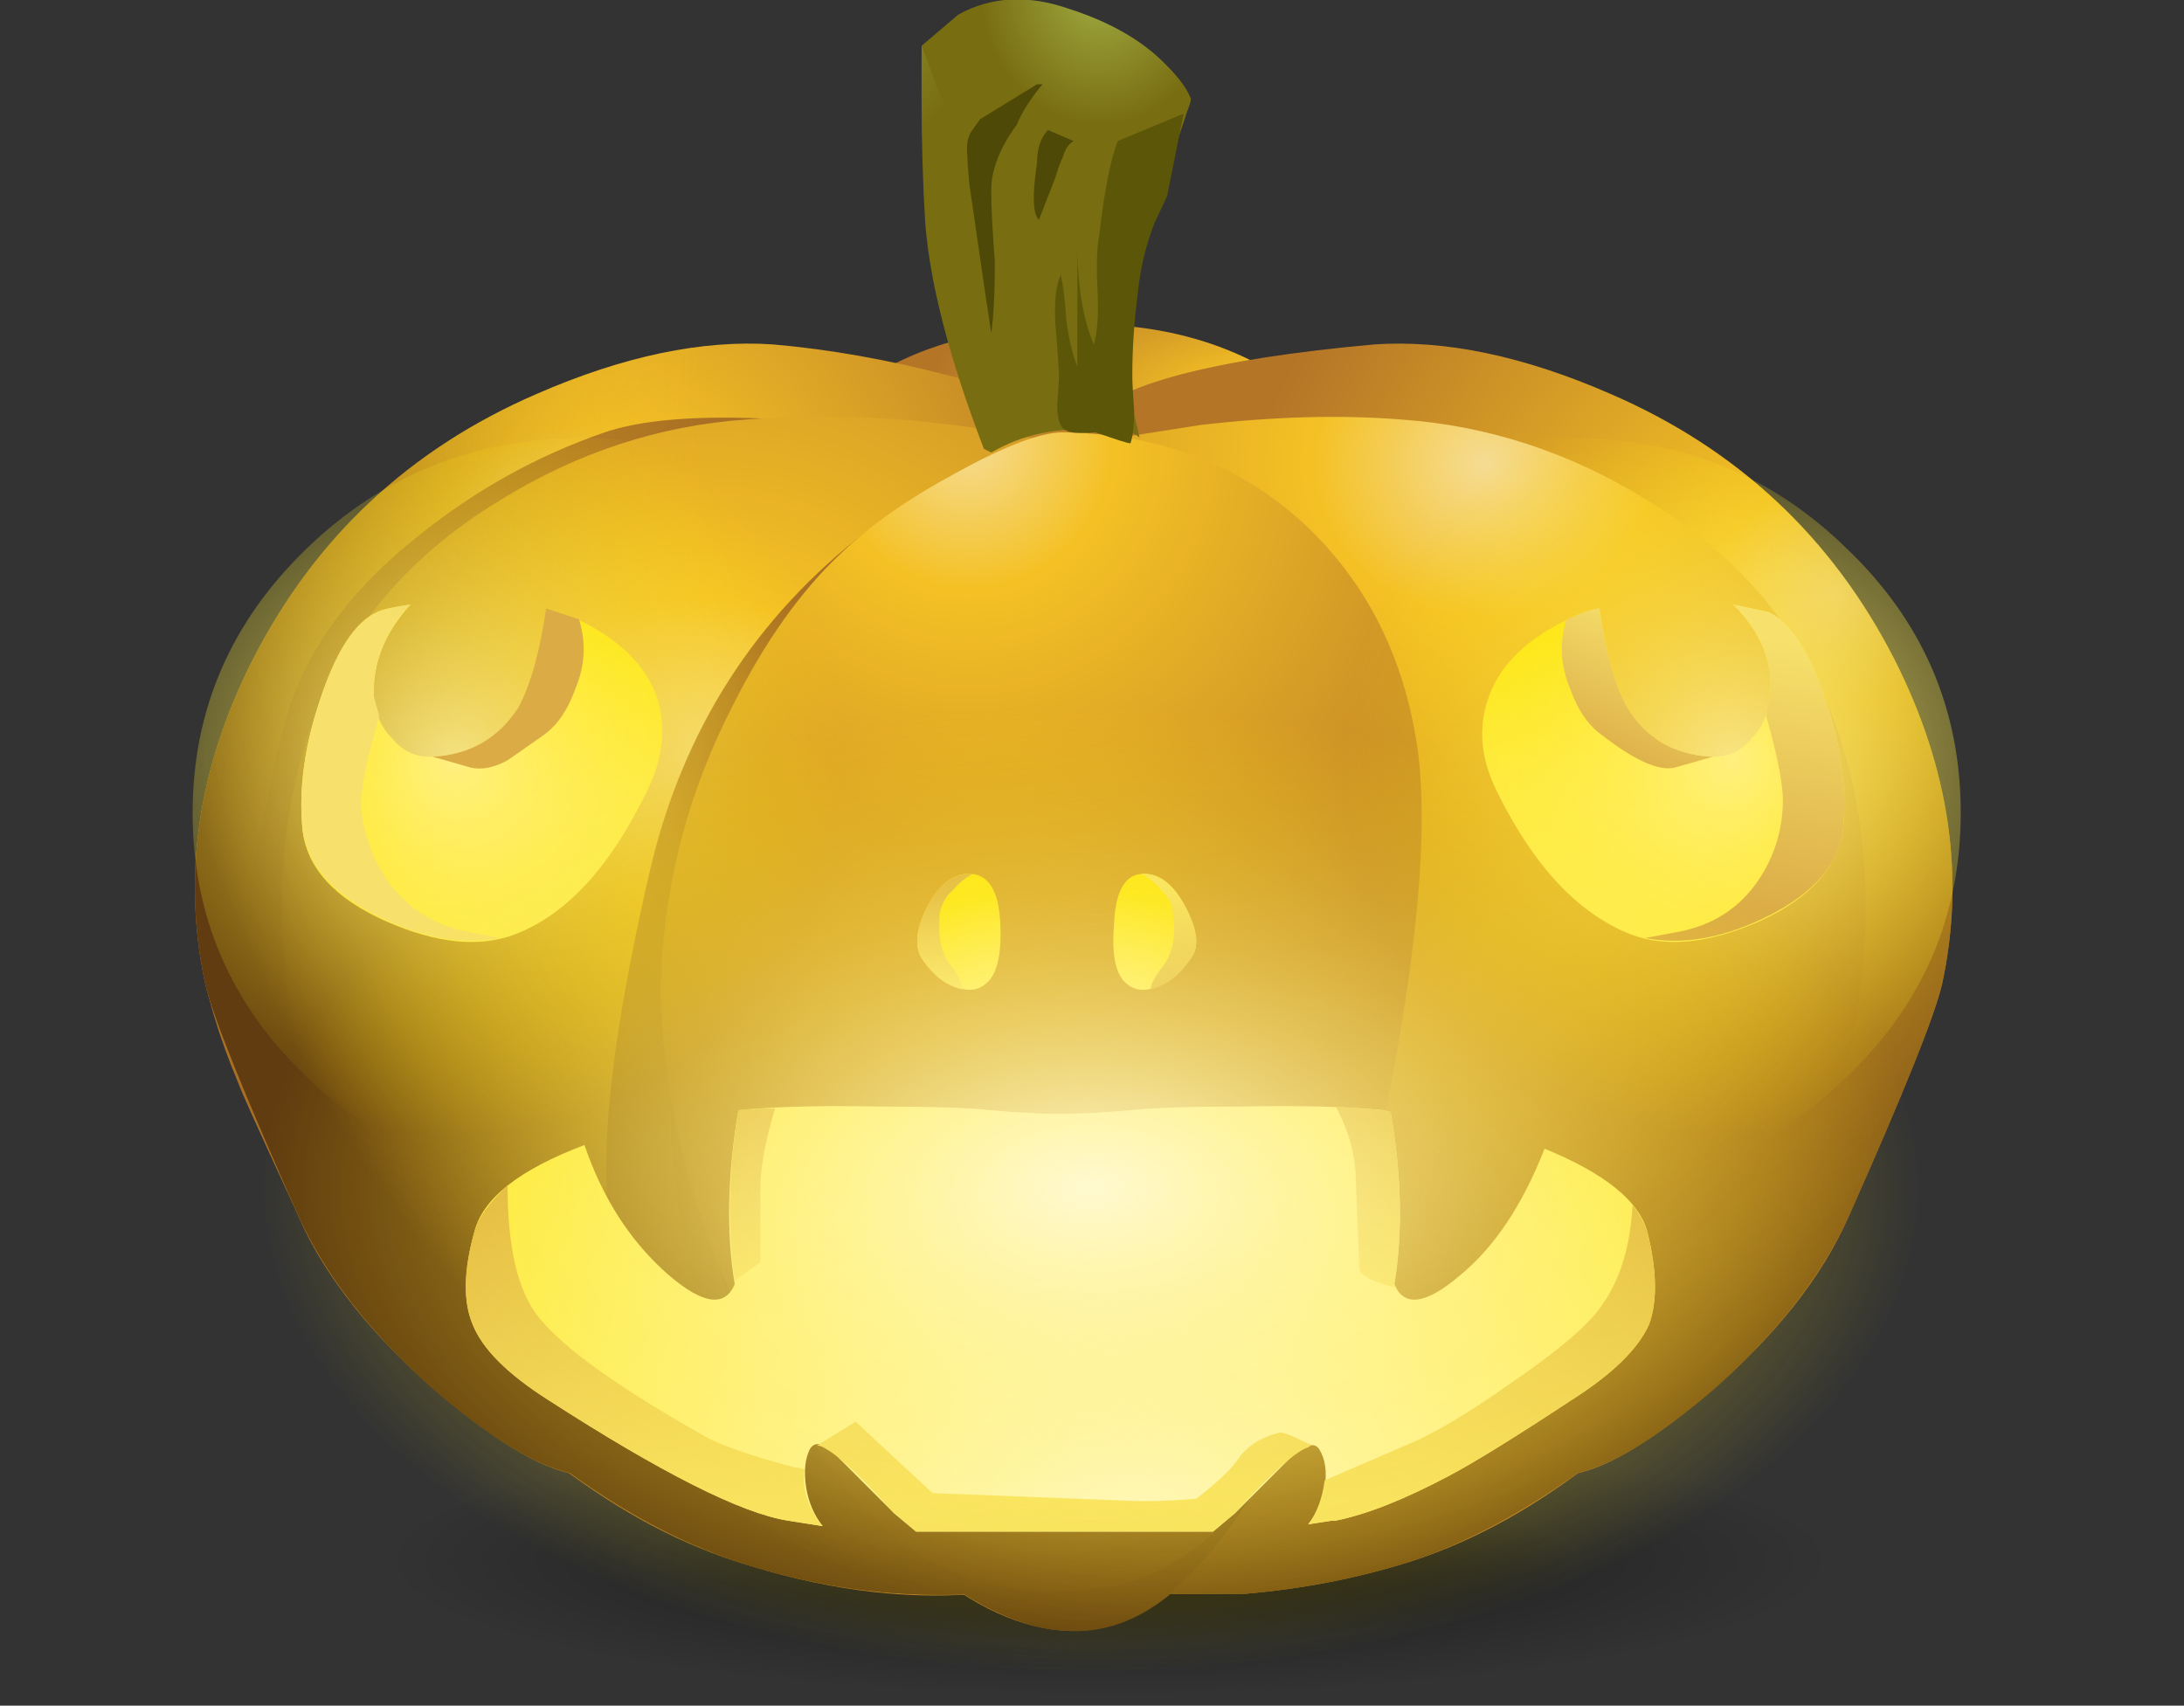 <?xml version="1.0" encoding="iso-8859-1"?>
<!-- Generator: Adobe Illustrator 15.1.0, SVG Export Plug-In . SVG Version: 6.00 Build 0)  -->
<!DOCTYPE svg PUBLIC "-//W3C//DTD SVG 1.1//EN" "http://www.w3.org/Graphics/SVG/1.1/DTD/svg11.dtd">
<svg version="1.1" id="pumpkin" xmlns="http://www.w3.org/2000/svg" xmlns:xlink="http://www.w3.org/1999/xlink" x="0px" y="0px"
	 width="59.6px" height="46.55px" viewBox="0 0 59.6 46.55" style="enable-background:new 0 0 59.6 46.55;" xml:space="preserve">
<rect x="0" y="0" width="59.6" height="46.55" fill="#333333" stroke="none"/>
<symbol  id="pumpkin_2_" viewBox="4.707 -46.541 48.25 46.558">
	<g id="Layer_3_1_">
	</g>
	<g id="mouth_1_">
	</g>
	<g id="Layer_4_1_">
	</g>
	<g id="Layer_6_1_">
		<g>
			
				<radialGradient id="SVGID_1_" cx="29.7" cy="-41.3" r="23.413" gradientTransform="matrix(0.846 0 0 -0.158 4.6 -49.104)" gradientUnits="userSpaceOnUse">
				<stop  offset="0.165" style="stop-color:#000000;stop-opacity:0.8"/>
				<stop  offset="0.635" style="stop-color:#000000;stop-opacity:0.188"/>
				<stop  offset="1" style="stop-color:#000000;stop-opacity:0"/>
			</radialGradient>
			<path style="fill-rule:evenodd;clip-rule:evenodd;fill:url(#SVGID_1_);" d="M44.724-45.38c-4.144-0.774-9.146-1.161-15.009-1.161
				c-5.891,0-10.895,0.387-15.01,1.161c-4.144,0.773-6.215,1.712-6.215,2.814s2.072,2.041,6.215,2.814
				c4.115,0.773,9.119,1.161,15.01,1.161c5.863,0,10.866-0.387,15.009-1.161s6.215-1.712,6.215-2.814S48.868-44.607,44.724-45.38z"
				/>
			<g>
				
					<radialGradient id="SVGID_2_" cx="99.944" cy="-16397.961" r="4.063" gradientTransform="matrix(-0.012 -1 -2.434 0.029 -39876.59 564.495)" gradientUnits="userSpaceOnUse">
					<stop  offset="0" style="stop-color:#F5DC93"/>
					<stop  offset="0.204" style="stop-color:#F4C125"/>
					<stop  offset="1" style="stop-color:#B47527"/>
				</radialGradient>
				<path style="fill-rule:evenodd;clip-rule:evenodd;fill:url(#SVGID_2_);" d="M34.7-12.15l-8-0.5l-3.2,0.9l-0.3,1.45
					c1.534,0.967,3.5,1.45,5.9,1.45c1.4,0,2.683-0.233,3.85-0.7c1.067-0.433,1.684-0.867,1.85-1.3
					C34.967-11.417,34.933-11.85,34.7-12.15z"/>
				
					<radialGradient id="SVGID_3_" cx="390.06" cy="-16737.59" r="14.822" gradientTransform="matrix(-0.057 -0.998 1.105 -0.051 18566.754 -480.66)" gradientUnits="userSpaceOnUse">
					<stop  offset="0" style="stop-color:#F5DC93"/>
					<stop  offset="0.204" style="stop-color:#F4C125"/>
					<stop  offset="1" style="stop-color:#B47527"/>
				</radialGradient>
				<path style="fill-rule:evenodd;clip-rule:evenodd;fill:url(#SVGID_3_);" d="M52.45-26.85c-0.2-0.867-1.05-2.983-2.55-6.35
					c-0.733-1.667-2.017-3.283-3.85-4.85c-1.667-1.4-2.95-2.133-3.85-2.2c-1.066-0.1-4.183,0.967-9.35,3.2l-3.8,25.55
					c0.833,1,3.467,1.7,7.9,2.1c1.934,0.133,4.083-0.317,6.45-1.35c3.467-1.5,6.05-3.917,7.75-7.25
					C52.65-20.967,53.083-23.917,52.45-26.85z"/>
				
					<radialGradient id="SVGID_4_" cx="39.95" cy="-12.65" r="20.552" gradientTransform="matrix(-0.012 -1 1.107 -0.013 54.438 27.126)" gradientUnits="userSpaceOnUse">
					<stop  offset="0" style="stop-color:#F5DC93"/>
					<stop  offset="0.204" style="stop-color:#F4C125"/>
					<stop  offset="1" style="stop-color:#B47527"/>
				</radialGradient>
				<path style="fill-rule:evenodd;clip-rule:evenodd;fill:url(#SVGID_4_);" d="M50-28.4c-0.5-2.733-1.4-5.034-2.7-6.9
					c-1.133-1.667-2.533-3.15-4.2-4.45c-1.667-1.333-3.367-2.283-5.1-2.85c-1.467-0.467-3-0.767-4.6-0.9h-2L29.65-12l2.55,0.4
					c2,0.233,3.833,0.283,5.5,0.15c2.367-0.167,4.6-0.9,6.7-2.2c2.533-1.534,4.25-3.583,5.15-6.15C50.45-22.367,50.6-25.233,50-28.4
					z"/>
				
					<radialGradient id="SVGID_5_" cx="-365.364" cy="-15834.268" r="14.849" gradientTransform="matrix(0.057 -0.998 -1.106 -0.051 -17477.164 -1186.99)" gradientUnits="userSpaceOnUse">
					<stop  offset="0" style="stop-color:#F5DC93"/>
					<stop  offset="0.204" style="stop-color:#F4C125"/>
					<stop  offset="1" style="stop-color:#B47527"/>
				</radialGradient>
				<path style="fill-rule:evenodd;clip-rule:evenodd;fill:url(#SVGID_5_);" d="M5.05-26.85c-0.633,2.933-0.2,5.883,1.3,8.85
					c1.7,3.333,4.283,5.75,7.75,7.25c2.367,1.033,4.517,1.483,6.45,1.35c1.533-0.133,3.133-0.417,4.8-0.85
					c2.066-0.533,3.25-1.117,3.55-1.75l-4.3-25.05c-5.133-2.233-8.233-3.3-9.3-3.2c-0.9,0.066-2.183,0.8-3.85,2.2
					c-1.833,1.567-3.117,3.184-3.85,4.85C6.1-29.833,5.25-27.717,5.05-26.85z"/>
				<path style="fill-rule:evenodd;clip-rule:evenodd;fill:#A96F24;" d="M6.2-24.65c0.267,1.6,0.583,3.15,0.95,4.65
					c0.467,2,1.717,3.8,3.75,5.4c1.533,1.233,3.217,2.167,5.05,2.8c1.667,0.567,4.684,0.534,9.05-0.1l2.95-5.6L24.6-37.05l-3.15-1.3
					l-1.8,1.85v14.9l-11.7,1.8L7.5-21.05c-0.3-1-0.517-1.95-0.65-2.85c-0.1-1.034-0.083-2.3,0.05-3.8
					c0.133-1.333,0.317-2.383,0.55-3.15c0.3-0.933,0.25-1.5-0.15-1.7c-0.833,1.8-1.283,2.8-1.35,3C5.417-28.283,5.066-27.1,4.9-26
					h0.35C5.717-26,6.033-25.55,6.2-24.65z"/>
				<path style="fill-rule:evenodd;clip-rule:evenodd;fill:#A26921;" d="M6.9-27.7c-0.133,1.5-0.15,2.767-0.05,3.8
					C6.983-23,7.2-22.05,7.5-21.05l0.45,1.25l11.7-1.8v-14.9l-9.8,10l-2.5,0.75l0.2-2.35c0.2-1.8,0.533-3.233,1-4.3
					c0.733-1.767,1.25-3.1,1.55-4l-0.25-0.05C8.816-35.383,8.066-34.3,7.6-33.2l-0.3,0.65c0.4,0.2,0.45,0.767,0.15,1.7
					C7.217-30.083,7.033-29.033,6.9-27.7z"/>
				<path style="fill-rule:evenodd;clip-rule:evenodd;fill:#905D1C;" d="M7.55-28.1l-0.2,2.35l2.5-0.75l11.6-11.85
					c-3.267-1.367-5.316-2-6.15-1.9c-0.566,0.033-1.367,0.4-2.4,1.1c-1.1,0.767-2.117,1.667-3.05,2.7l0.25,0.05
					c-0.3,0.9-0.817,2.233-1.55,4C8.083-31.333,7.75-29.9,7.55-28.1z"/>
				
					<radialGradient id="SVGID_6_" cx="-90.993" cy="-16213.477" r="20.552" gradientTransform="matrix(0.012 -1 -1.107 -0.013 -17928.713 -322.334)" gradientUnits="userSpaceOnUse">
					<stop  offset="0" style="stop-color:#F5DC93"/>
					<stop  offset="0.204" style="stop-color:#F4C125"/>
					<stop  offset="1" style="stop-color:#B47527"/>
				</radialGradient>
				<path style="fill-rule:evenodd;clip-rule:evenodd;fill:url(#SVGID_6_);" d="M7.5-28.4c-0.6,3.167-0.45,6.033,0.45,8.6
					c0.9,2.567,2.617,4.617,5.15,6.15c2.1,1.3,4.333,2.033,6.7,2.2c2.667,0.2,5.35,0.017,8.05-0.55L26.1-43.5
					c-2.067-0.167-4.267,0.133-6.6,0.9c-1.733,0.567-3.434,1.517-5.1,2.85c-1.667,1.3-3.067,2.783-4.2,4.45
					C8.933-33.434,8.033-31.133,7.5-28.4z"/>
				<path style="fill-rule:evenodd;clip-rule:evenodd;fill:#A96F24;" d="M27.7-12h0.15l-1.1-20.1l-8.9,5.75
					c-0.133-2.633-0.15-4.45-0.05-5.45c0.067-0.8,0.283-2.05,0.65-3.75c0.367-1.6,0.55-2.566,0.55-2.9
					c0.033-0.633-0.317-1.15-1.05-1.55c-0.833-0.5-1.85-0.55-3.05-0.15c-1.6,1.233-2.85,2.433-3.75,3.6
					c1.333-0.5,2.45-0.583,3.35-0.25c0.833,0.3,1.367,0.917,1.6,1.85C16.033-34.184,16-33.3,16-32.3c-0.067,2,0.333,4.867,1.2,8.6
					c0.9,3.8,2.867,6.867,5.9,9.2C24.633-13.333,26.167-12.5,27.7-12z"/>
				<path style="fill-rule:evenodd;clip-rule:evenodd;fill:#A26921;" d="M26.75-32.1l-0.2-2.95l-7.4,4.6L18.6-31.4l0.25-2
					c0.233-1.534,0.566-2.75,1-3.65c0.966-1.966,1.45-3.316,1.45-4.05c0-0.333-0.233-0.633-0.7-0.9c-0.6-0.267-1.35-0.317-2.25-0.15
					c-1.167,0.5-2.317,1.167-3.45,2c1.2-0.4,2.217-0.35,3.05,0.15c0.733,0.4,1.083,0.917,1.05,1.55c0,0.333-0.184,1.3-0.55,2.9
					c-0.367,1.7-0.583,2.95-0.65,3.75c-0.1,1-0.083,2.817,0.05,5.45L26.75-32.1z"/>
				<path style="fill-rule:evenodd;clip-rule:evenodd;fill:#905D1C;" d="M18.85-33.4l-0.25,2l0.55,0.95l7.4-4.6l-0.3-6.1
					c-0.467,0.167-0.95,0.283-1.45,0.35l-0.6,0.05l0.35-0.4c0.1-0.367-0.133-0.8-0.7-1.3c-0.467-0.433-1.317-0.65-2.55-0.65
					l-2.95,0.95c0.9-0.167,1.65-0.117,2.25,0.15c0.466,0.267,0.7,0.566,0.7,0.9c0,0.733-0.483,2.083-1.45,4.05
					C19.417-36.15,19.083-34.934,18.85-33.4z"/>
				<path style="fill-rule:evenodd;clip-rule:evenodd;fill:#6E4613;" d="M23.85-42.45c0.566,0.5,0.8,0.934,0.7,1.3l-0.35,0.4
					l0.6-0.05c0.5-0.066,0.983-0.183,1.45-0.35L26.1-43.5c-1.4-0.1-3,0.033-4.8,0.4C22.533-43.1,23.383-42.883,23.85-42.45z"/>
				
					<radialGradient id="SVGID_7_" cx="-49.793" cy="-16240.56" r="19.463" gradientTransform="matrix(0.008 -1 -0.98 -0.008 -15889.4 -191.855)" gradientUnits="userSpaceOnUse">
					<stop  offset="0" style="stop-color:#F5DC93"/>
					<stop  offset="0.204" style="stop-color:#F4C125"/>
					<stop  offset="1" style="stop-color:#B47527"/>
				</radialGradient>
				<path style="fill-rule:evenodd;clip-rule:evenodd;fill:url(#SVGID_7_);" d="M28.45-11.8c2.7-0.033,4.95-0.917,6.75-2.65
					c1.633-1.6,2.617-3.633,2.95-6.1c0.267-2.167-0.017-5.367-0.85-9.6c-0.767-3.934-1.566-6.7-2.4-8.3
					c-0.933-1.867-1.817-3.267-2.65-4.2c-1.2-1.333-2.467-1.95-3.8-1.85c-1.333,0.1-2.716,0.8-4.15,2.1
					c-1.233,1.1-2.367,2.5-3.4,4.2c-1.167,1.934-2.05,3.95-2.65,6.05c-0.567,2.033-0.817,3.95-0.75,5.75
					c0.133,2.5,0.783,4.883,1.95,7.15c0.867,1.733,1.85,3.117,2.95,4.15c0.8,0.767,1.85,1.5,3.15,2.2
					C26.883-12.167,27.85-11.8,28.45-11.8z"/>
				<path style="fill-rule:evenodd;clip-rule:evenodd;fill:#A96F24;" d="M20.9-38.2c-0.233,0.4-0.667,1.217-1.3,2.45
					c1.1-1.367,3.017-2.317,5.75-2.85c2.367-0.433,4.267-0.467,5.7-0.1c2.2,0.633,4.15,2.867,5.85,6.7l-0.75-3.05
					c-1.033-2.066-1.583-3.167-1.65-3.3c-0.967-1.667-1.883-2.717-2.75-3.15c-2.633-1.333-5.267-1.217-7.9,0.35L22.3-40.2L20.9-38.2
					z"/>
				<path style="fill-rule:evenodd;clip-rule:evenodd;fill:#A26921;" d="M27.1-43.35c-1.034,0.133-2.083,0.567-3.15,1.3
					c-0.5,0.467-1.05,1.083-1.65,1.85l1.55-0.95c2.633-1.567,5.267-1.684,7.9-0.35c0.867,0.433,1.783,1.483,2.75,3.15
					c0.066,0.133,0.617,1.233,1.65,3.3c-0.533-1.7-0.95-2.833-1.25-3.4l-0.95-1.8c-1.1-1.533-2.3-2.5-3.6-2.9
					C29.55-43.417,28.467-43.483,27.1-43.35z"/>
				<path style="fill-rule:evenodd;clip-rule:evenodd;fill:#6E4613;" d="M23.95-42.05c1.067-0.733,2.117-1.167,3.15-1.3
					c1.367-0.133,2.45-0.067,3.25,0.2c1.3,0.4,2.5,1.367,3.6,2.9c-1.767-3-3.6-4.417-5.5-4.25
					C26.983-44.367,25.483-43.55,23.95-42.05z"/>
				
					<radialGradient id="SVGID_8_" cx="4.839" cy="-16303.384" r="35.075" gradientTransform="matrix(1.425517e-005 -1 -0.836 1.425517e-005 -13597.389 -4.628)" gradientUnits="userSpaceOnUse">
					<stop  offset="0.467" style="stop-color:#F4C125;stop-opacity:0"/>
					<stop  offset="1" style="stop-color:#603C10"/>
				</radialGradient>
				<path style="fill-rule:evenodd;clip-rule:evenodd;fill:url(#SVGID_8_);" d="M51.15-18c1.5-2.967,1.934-5.917,1.3-8.85
					c-0.2-0.867-1.05-2.983-2.55-6.35c-0.733-1.6-1.933-3.15-3.6-4.65c-1.533-1.333-2.8-2.117-3.8-2.35
					c-1.533-1.1-3.033-1.9-4.5-2.4c-1.467-0.467-3-0.767-4.6-0.9h-2c-0.933-0.767-1.917-1.1-2.95-1c-0.767,0.033-1.667,0.367-2.7,1
					c-2.067-0.1-4.15,0.2-6.25,0.9c-1.467,0.5-2.967,1.3-4.5,2.4c-1,0.233-2.267,1.017-3.8,2.35c-1.667,1.5-2.867,3.05-3.6,4.65
					c-1.5,3.367-2.35,5.483-2.55,6.35c-0.633,2.934-0.2,5.883,1.3,8.85c1.7,3.333,4.283,5.75,7.75,7.25
					c2.367,1.033,4.517,1.483,6.45,1.35c1.3-0.167,2.417-0.35,3.35-0.55c1.533,0.733,3.267,1.1,5.2,1.1c1.8,0,3.3-0.333,4.5-1
					l3.35,0.45c1.933,0.133,4.083-0.317,6.45-1.35C46.867-12.25,49.45-14.667,51.15-18z"/>
				
					<radialGradient id="SVGID_9_" cx="-71.628" cy="-16232.157" r="6.875" gradientTransform="matrix(0.009 -1 -0.885 -0.008 -14343.67 -199.426)" gradientUnits="userSpaceOnUse">
					<stop  offset="0" style="stop-color:#9FAB41"/>
					<stop  offset="1" style="stop-color:#796D12"/>
				</radialGradient>
				<path style="fill-rule:evenodd;clip-rule:evenodd;fill:url(#SVGID_9_);" d="M31.95-2.7c-0.267-0.9-0.5-1.517-0.7-1.85
					c-0.267-0.5-0.517-1.233-0.75-2.2S30.15-8.5,30.15-9.1c0-0.8,0.133-1.75,0.4-2.85c-0.2,0.2-0.566,0.267-1.1,0.2h-0.1
					c-1.034,0.1-1.983-0.1-2.85-0.6l-0.2,0.1c-0.933,2.433-1.467,4.483-1.6,6.15c-0.066,1.067-0.1,2.2-0.1,3.4v1.45l0.65-0.45
					l0.2-0.25c0.567-0.566,1.284-0.933,2.15-1.1c0.9-0.4,1.75-0.466,2.55-0.2c0.6,0.033,1.183,0.217,1.75,0.55H31.95z"/>
				
					<radialGradient id="SVGID_10_" cx="-76.925" cy="-16229.43" r="3.663" gradientTransform="matrix(0.009 -1 -0.884 -0.008 -14316.658 -206.549)" gradientUnits="userSpaceOnUse">
					<stop  offset="0" style="stop-color:#9FAB41"/>
					<stop  offset="1" style="stop-color:#796D12"/>
				</radialGradient>
				<path style="fill-rule:evenodd;clip-rule:evenodd;fill:url(#SVGID_10_);" d="M29.75-3.85c-0.5,0.033-1.133-0.033-1.9-0.2
					c-0.534-0.1-1.217,0-2.05,0.3c-0.167,0.066-0.417,0.5-0.75,1.3l-0.45,1.2l1,0.85c0.9,0.5,1.917,0.55,3.05,0.15
					c1.133-0.367,2.017-0.883,2.65-1.55c0.333-0.333,0.55-0.633,0.65-0.9c-0.033-0.233-0.15-0.45-0.35-0.65
					C31.2-3.783,30.583-3.95,29.75-3.85z"/>
				<path style="fill-rule:evenodd;clip-rule:evenodd;fill:#4E4906;" d="M27.9-2.3c-0.333-0.4-0.567-0.767-0.7-1.1
					c-0.466-0.633-0.7-1.233-0.7-1.8c0-0.433,0.033-1.083,0.1-1.95c0-0.833-0.034-1.483-0.1-1.95c-0.067,0.467-0.117,0.8-0.15,1
					L25.9-5c-0.033,0.333-0.05,0.583-0.05,0.75c-0.034,0.267,0,0.483,0.1,0.65l0.25,0.35l1.55,0.95H27.9z"/>
				<path style="fill-rule:evenodd;clip-rule:evenodd;fill:#4E4906;" d="M28.75-3.85c-0.133-0.067-0.233-0.217-0.3-0.45
					c-0.066-0.133-0.133-0.316-0.2-0.55L27.8-6c-0.167,0.167-0.183,0.683-0.05,1.55c0,0.4,0.1,0.7,0.3,0.9L28.75-3.85z"/>
				<path style="fill-rule:evenodd;clip-rule:evenodd;fill:#5C5708;" d="M29.95-3.85l1.8,0.75L31.3-5.35L30.95-6.1
					C30.717-6.7,30.566-7.333,30.5-8c-0.1-0.767-0.15-1.517-0.15-2.25c0-0.167,0.017-0.483,0.05-0.95c0-0.4-0.033-0.7-0.1-0.9
					c-0.066,0-0.383,0.1-0.95,0.3c-0.434-0.033-0.7-0.017-0.8,0.05c-0.167,0.066-0.25,0.3-0.25,0.7
					c0.033,0.434,0.05,0.717,0.05,0.85c-0.034,0.567-0.067,1.017-0.1,1.35c-0.033,0.633,0.017,1.083,0.15,1.35
					c0.067-0.3,0.117-0.717,0.15-1.25c0.067-0.5,0.167-0.917,0.3-1.25v3.175c0.019-1.061,0.168-1.918,0.45-2.575
					c0.1,0.333,0.133,0.833,0.1,1.5c-0.033,0.667-0.017,1.167,0.05,1.5C29.583-5.233,29.75-4.383,29.95-3.85z"/>
			</g>
			<g>
				
					<radialGradient id="SVGID_11_" cx="17066.516" cy="-25.215" r="17.3" gradientTransform="matrix(2.890174e-005 1 1.032 0.098 45.993 -17097.805)" gradientUnits="userSpaceOnUse">
					<stop  offset="0" style="stop-color:#FFFEF5"/>
					<stop  offset="1" style="stop-color:#FEE607"/>
				</radialGradient>
				<path style="fill-rule:evenodd;clip-rule:evenodd;fill:url(#SVGID_11_);" d="M15.101-16.85c1.233-0.566,2-1.316,2.3-2.25
					c0.233-0.8,0.133-1.633-0.3-2.5c-1-2.066-2.2-3.367-3.6-3.9c-0.967-0.367-2.133-0.25-3.5,0.35c-1.434,0.633-2.2,1.483-2.3,2.55
					c-0.1,1.1,0.067,2.284,0.5,3.55c0.434,1.3,0.95,2.083,1.55,2.35c0.133,0.067,0.433,0.134,0.9,0.2c-0.7-0.767-1.033-1.6-1-2.5
					c0.033-0.467,0.2-0.85,0.5-1.15c0.3-0.367,0.684-0.534,1.15-0.5c1,0.066,1.767,0.517,2.3,1.35c0.333,0.633,0.583,1.533,0.75,2.7
					L15.101-16.85z"/>
				
					<radialGradient id="SVGID_12_" cx="1150.7" cy="-1997.85" r="13.113" gradientTransform="matrix(0.81 0 0 -0.779 -920.25 -1577.071)" gradientUnits="userSpaceOnUse">
					<stop  offset="0" style="stop-color:#FFF298;stop-opacity:0.82"/>
					<stop  offset="1" style="stop-color:#FEE400;stop-opacity:0"/>
				</radialGradient>
				<path style="fill-rule:evenodd;clip-rule:evenodd;fill:url(#SVGID_12_);" d="M25.958-22.181c0-2.829-1.039-5.234-3.117-7.215
					c-2.051-2.006-4.547-3.009-7.488-3.009c-2.942,0-5.451,1.003-7.529,3.009c-2.078,1.981-3.117,4.386-3.117,7.215
					c0,2.804,1.039,5.209,3.117,7.216c2.078,2.006,4.587,3.009,7.529,3.009c2.941,0,5.437-1.003,7.488-3.009
					C24.919-16.946,25.958-19.352,25.958-22.181z"/>
				
					<linearGradient id="SVGID_13_" gradientUnits="userSpaceOnUse" x1="1483.873" y1="-17563.281" x2="1491.378" y2="-17563.281" gradientTransform="matrix(-0.167 -0.986 0.986 -0.167 17576.529 -1479.481)">
					<stop  offset="0" style="stop-color:#DBAC46"/>
					<stop  offset="1" style="stop-color:#F7E16C"/>
				</linearGradient>
				<path style="fill-rule:evenodd;clip-rule:evenodd;fill:url(#SVGID_13_);" d="M12.3-25.45l0.8-0.15c-1.034-0.2-2.15,0-3.35,0.6
					c-1.267,0.633-1.95,1.434-2.05,2.4c-0.1,1.1,0.067,2.284,0.5,3.55c0.434,1.3,0.95,2.083,1.55,2.35
					c0.133,0.067,0.433,0.134,0.9,0.2c-0.7-0.767-1.033-1.6-1-2.5l0.15-0.55C9.467-20.684,9.3-21.5,9.3-22
					c0.067-0.733,0.3-1.4,0.7-2C10.567-24.8,11.334-25.283,12.3-25.45z"/>
				
					<linearGradient id="SVGID_14_" gradientUnits="userSpaceOnUse" x1="4432.557" y1="-19073.137" x2="4436.928" y2="-19073.137" gradientTransform="matrix(-0.44 -0.898 0.898 -0.44 19090.971 -4435.678)">
					<stop  offset="0" style="stop-color:#DBAC46"/>
					<stop  offset="1" style="stop-color:#F7E16C"/>
				</linearGradient>
				<path style="fill-rule:evenodd;clip-rule:evenodd;fill:url(#SVGID_14_);" d="M15.15-18.8c-0.2-0.567-0.483-0.983-0.85-1.25
					c-0.566-0.4-0.9-0.634-1-0.7c-0.367-0.2-0.7-0.267-1-0.2l-1.05,0.3h0.05c1,0.066,1.767,0.517,2.3,1.35
					c0.333,0.633,0.583,1.533,0.75,2.7l0.9-0.3C15.45-17.533,15.417-18.167,15.15-18.8z"/>
				
					<radialGradient id="SVGID_15_" cx="15529.553" cy="-41.765" r="17.3" gradientTransform="matrix(2.890174e-005 1 -1.032 0.098 -6.571 -15559.228)" gradientUnits="userSpaceOnUse">
					<stop  offset="0" style="stop-color:#FFFEF5"/>
					<stop  offset="1" style="stop-color:#FEE607"/>
				</radialGradient>
				<path style="fill-rule:evenodd;clip-rule:evenodd;fill:url(#SVGID_15_);" d="M40.05-19.1c0.3,0.934,1.067,1.684,2.3,2.25
					c0.267,0.133,0.517,0.217,0.75,0.25c0.167-1.2,0.417-2.1,0.75-2.7c0.5-0.833,1.25-1.284,2.25-1.35
					c0.466-0.034,0.85,0.133,1.15,0.5c0.3,0.3,0.466,0.683,0.5,1.15c0.1,0.9-0.233,1.733-1,2.5l0.95-0.2
					c0.6-0.267,1.117-1.05,1.55-2.35c0.433-1.267,0.6-2.45,0.5-3.55c-0.133-1.066-0.9-1.917-2.3-2.55
					c-1.366-0.6-2.533-0.717-3.5-0.35c-1.433,0.566-2.65,1.867-3.65,3.9C39.867-20.733,39.784-19.9,40.05-19.1z"/>
				
					<radialGradient id="SVGID_16_" cx="1193.8" cy="-1997.85" r="13.113" gradientTransform="matrix(0.81 0 0 -0.779 -920.25 -1577.071)" gradientUnits="userSpaceOnUse">
					<stop  offset="0" style="stop-color:#FFF298;stop-opacity:0.82"/>
					<stop  offset="1" style="stop-color:#FEE400;stop-opacity:0"/>
				</radialGradient>
				<path style="fill-rule:evenodd;clip-rule:evenodd;fill:url(#SVGID_16_);" d="M52.957-22.181c0-2.829-1.039-5.234-3.117-7.215
					c-2.051-2.006-4.547-3.009-7.488-3.009s-5.451,1.003-7.529,3.009c-2.078,1.981-3.117,4.386-3.117,7.215
					c0,2.804,1.04,5.209,3.117,7.216c2.078,2.006,4.587,3.009,7.529,3.009s5.438-1.003,7.488-3.009
					C51.918-16.946,52.957-19.352,52.957-22.181z"/>
				<linearGradient id="SVGID_17_" gradientUnits="userSpaceOnUse" x1="46.926" y1="-24.852" x2="48.176" y2="-17.453">
					<stop  offset="0" style="stop-color:#DBAC46"/>
					<stop  offset="1" style="stop-color:#F7E16C"/>
				</linearGradient>
				<path style="fill-rule:evenodd;clip-rule:evenodd;fill:url(#SVGID_17_);" d="M47.75-19c0.1,0.9-0.233,1.733-1,2.5l0.95-0.2
					c0.6-0.267,1.117-1.05,1.55-2.35c0.433-1.267,0.6-2.45,0.5-3.55c-0.1-0.966-0.784-1.767-2.05-2.4c-1.2-0.6-2.316-0.8-3.35-0.6
					l0.8,0.15c1,0.167,1.767,0.65,2.3,1.45c0.4,0.6,0.617,1.267,0.65,2c0.033,0.467-0.117,1.283-0.45,2.45L47.75-19z"/>
				<linearGradient id="SVGID_18_" gradientUnits="userSpaceOnUse" x1="43.17" y1="-20.875" x2="45.095" y2="-16.95">
					<stop  offset="0" style="stop-color:#DBAC46"/>
					<stop  offset="1" style="stop-color:#F7E16C"/>
				</linearGradient>
				<path style="fill-rule:evenodd;clip-rule:evenodd;fill:url(#SVGID_18_);" d="M42.3-18.8c-0.267,0.633-0.3,1.267-0.1,1.9
					l0.15,0.05c0.267,0.133,0.517,0.217,0.75,0.25c0.167-1.2,0.417-2.1,0.75-2.7c0.5-0.833,1.25-1.284,2.25-1.35h0.1l-1.05-0.3
					c-0.434-0.1-1.1,0.2-2,0.9C42.784-19.783,42.5-19.367,42.3-18.8z"/>
				
					<radialGradient id="SVGID_19_" cx="16301.717" cy="-31.684" r="5.675" gradientTransform="matrix(8.810573e-005 1 1 8.810573e-005 57.648 -16331.715)" gradientUnits="userSpaceOnUse">
					<stop  offset="0" style="stop-color:#FFFEF5"/>
					<stop  offset="1" style="stop-color:#FEE607"/>
				</radialGradient>
				<path style="fill-rule:evenodd;clip-rule:evenodd;fill:url(#SVGID_19_);" d="M25.95-23.85c0.5-0.033,0.767-0.5,0.8-1.4
					c0.033-0.833-0.1-1.367-0.4-1.6c-0.233-0.2-0.534-0.216-0.9-0.05c-0.333,0.167-0.616,0.417-0.85,0.75
					c-0.2,0.333-0.15,0.8,0.15,1.4C25.084-24.117,25.484-23.816,25.95-23.85z"/>
				
					<linearGradient id="SVGID_20_" gradientUnits="userSpaceOnUse" x1="27.471" y1="-16302.658" x2="30.096" y2="-16302.658" gradientTransform="matrix(3.809524e-004 -1 1 -0.001 16327.895 -13.168)">
					<stop  offset="0" style="stop-color:#DBAC46"/>
					<stop  offset="1" style="stop-color:#F7E16C"/>
				</linearGradient>
				<path style="fill-rule:evenodd;clip-rule:evenodd;fill:url(#SVGID_20_);" d="M25.45-24.3c-0.167-0.134-0.283-0.333-0.35-0.6
					c-0.067-0.667,0.033-1.15,0.3-1.45c0.2-0.267,0.3-0.483,0.3-0.65c-0.433,0.1-0.8,0.383-1.1,0.85c-0.2,0.333-0.15,0.8,0.15,1.4
					c0.333,0.633,0.733,0.934,1.2,0.9H26C25.8-23.95,25.617-24.1,25.45-24.3z"/>
				<radialGradient id="SVGID_21_" cx="29.15" cy="-30" r="5.675" gradientUnits="userSpaceOnUse">
					<stop  offset="0" style="stop-color:#FFFEF5"/>
					<stop  offset="1" style="stop-color:#FEE607"/>
				</radialGradient>
				<path style="fill-rule:evenodd;clip-rule:evenodd;fill:url(#SVGID_21_);" d="M31.95-26.15c-0.233-0.333-0.517-0.583-0.85-0.75
					c-0.367-0.167-0.667-0.15-0.9,0.05c-0.3,0.233-0.417,0.767-0.35,1.6c0.033,0.9,0.283,1.367,0.75,1.4
					c0.466,0.034,0.866-0.267,1.2-0.9S32.184-25.85,31.95-26.15z"/>
				<linearGradient id="SVGID_22_" gradientUnits="userSpaceOnUse" x1="31.348" y1="-26.962" x2="31.348" y2="-24.337">
					<stop  offset="0" style="stop-color:#DBAC46"/>
					<stop  offset="1" style="stop-color:#F7E16C"/>
				</linearGradient>
				<path style="fill-rule:evenodd;clip-rule:evenodd;fill:url(#SVGID_22_);" d="M31.95-26.15c-0.3-0.467-0.667-0.75-1.1-0.85
					c0,0.133,0.116,0.35,0.35,0.65c0.267,0.367,0.35,0.85,0.25,1.45c0,0.2-0.1,0.4-0.3,0.6c-0.167,0.2-0.35,0.35-0.55,0.45
					c0.466,0.034,0.866-0.267,1.2-0.9S32.184-25.85,31.95-26.15z"/>
			</g>
			<g>
				
					<radialGradient id="SVGID_23_" cx="16289.198" cy="-35.052" r="27.35" gradientTransform="matrix(1.828154e-005 1 1 1.828154e-005 64.954 -16331.148)" gradientUnits="userSpaceOnUse">
					<stop  offset="0" style="stop-color:#FFFEF5"/>
					<stop  offset="1" style="stop-color:#FEE607"/>
				</radialGradient>
				<path style="fill-rule:evenodd;clip-rule:evenodd;fill:url(#SVGID_23_);" d="M44.45-36.15c-0.3-0.667-1-1.35-2.1-2.05
					c-1.567-1.033-2.7-1.733-3.4-2.1c-1.2-0.633-2.217-1.034-3.05-1.2c-0.033,0-0.066,0-0.1,0l-0.65-0.1
					c0.233,0.267,0.383,0.6,0.45,1c0.066,0.434,0.017,0.783-0.15,1.05c-0.067,0.1-0.167,0.133-0.3,0.1
					c-0.133-0.033-0.3-0.15-0.5-0.35c-0.267-0.267-0.767-0.767-1.5-1.5l-0.6-0.5h-8.1l-0.6,0.5c-0.733,0.733-1.233,1.233-1.5,1.5
					c-0.133,0.133-0.25,0.233-0.35,0.3c-0.2,0.133-0.35,0.117-0.45-0.05c-0.133-0.267-0.167-0.617-0.1-1.05
					c0.066-0.4,0.216-0.75,0.45-1.05l-0.95,0.15c-1.267,0.2-3.45,1.3-6.55,3.3c-1.1,0.7-1.783,1.383-2.05,2.05
					c-0.267,0.633-0.25,1.483,0.05,2.55c0.233,0.9,1.233,1.684,3,2.35c0.5-1.467,1.267-2.65,2.3-3.55
					c0.933-0.8,1.533-0.883,1.8-0.25c-0.233,1.4-0.2,2.983,0.1,4.75c0.967,0.1,2.267,0.133,3.9,0.1c1.433,0,2.433-0.033,3-0.1
					c0.733-0.067,1.367-0.1,1.9-0.1c0.467,0,1.1,0.033,1.9,0.1c0.567,0.066,1.567,0.1,3,0.1c1.633,0.034,2.934,0,3.9-0.1l0.2-0.05
					c0.3-1.733,0.333-3.3,0.1-4.7c0.267-0.633,0.867-0.55,1.8,0.25c0.934,0.767,1.7,1.917,2.3,3.45
					c1.633-0.667,2.566-1.417,2.8-2.25C44.667-34.667,44.683-35.517,44.45-36.15z"/>
			</g>
			<g>
				
					<linearGradient id="SVGID_24_" gradientUnits="userSpaceOnUse" x1="35.56" y1="-16290.176" x2="44.185" y2="-16290.176" gradientTransform="matrix(1.159420e-004 -1 1 -0.001 16330.055 -13.168)">
					<stop  offset="0" style="stop-color:#DBAC46"/>
					<stop  offset="1" style="stop-color:#F7E16C"/>
				</linearGradient>
				<path style="fill-rule:evenodd;clip-rule:evenodd;fill:url(#SVGID_24_);" d="M40.75-37.7c1.067,0.733,1.8,1.333,2.2,1.8
					c0.633,0.733,0.983,1.733,1.05,3c0.133-0.133,0.267-0.367,0.4-0.7c0.267-1.066,0.283-1.917,0.05-2.55
					c-0.3-0.667-1-1.35-2.1-2.05c-1.567-1.033-2.7-1.733-3.4-2.1c-1.2-0.633-2.217-1.034-3.05-1.2c-0.033,0-0.066,0-0.1,0l-0.65-0.1
					c0.233,0.3,0.383,0.7,0.45,1.2l2.55,1.1C38.85-38.967,39.717-38.433,40.75-37.7z"/>
			</g>
			<g>
				
					<linearGradient id="SVGID_25_" gradientUnits="userSpaceOnUse" x1="35.583" y1="-16313.026" x2="44.208" y2="-16313.026" gradientTransform="matrix(1.159420e-004 -1 1 -0.001 16330.055 -13.168)">
					<stop  offset="0" style="stop-color:#DBAC46"/>
					<stop  offset="1" style="stop-color:#F7E16C"/>
				</linearGradient>
				<path style="fill-rule:evenodd;clip-rule:evenodd;fill:url(#SVGID_25_);" d="M13.3-32.35c0-1.7,0.284-2.9,0.85-3.6
					c0.667-0.833,2.15-1.9,4.45-3.2c0.433-0.267,1.283-0.567,2.55-0.9c0.067,0,0.15-0.017,0.25-0.05c-0.066-0.533,0.1-1.05,0.5-1.55
					l-0.95,0.15c-1.267,0.2-3.45,1.3-6.55,3.3c-1.1,0.7-1.783,1.383-2.05,2.05c-0.267,0.633-0.25,1.483,0.05,2.55
					C12.5-33.233,12.8-32.817,13.3-32.35z"/>
			</g>
			<g>
				
					<linearGradient id="SVGID_26_" gradientUnits="userSpaceOnUse" x1="35.571" y1="-16301.558" x2="44.196" y2="-16301.558" gradientTransform="matrix(1.159420e-004 -1 1 -0.001 16330.055 -13.168)">
					<stop  offset="0" style="stop-color:#DBAC46"/>
					<stop  offset="1" style="stop-color:#F7E16C"/>
				</linearGradient>
				<path style="fill-rule:evenodd;clip-rule:evenodd;fill:url(#SVGID_26_);" d="M24.9-40.75l5.15-0.2
					c0.667-0.033,1.35-0.017,2.05,0.05c0.6,0.467,0.983,0.833,1.15,1.1c0.233,0.333,0.6,0.566,1.1,0.7
					c0.066,0.033,0.333-0.066,0.8-0.3c0.033,0,0.067-0.017,0.1-0.05c-0.033,0-0.067-0.017-0.1-0.05c-0.333-0.1-1-0.7-2-1.8l-0.6-0.5
					h-8.1l-0.6,0.5c-0.867,0.966-1.483,1.55-1.85,1.75c-0.1,0.066-0.183,0.1-0.25,0.1l1.05,0.65L24.9-40.75z"/>
			</g>
			<g>
				
					<linearGradient id="SVGID_27_" gradientUnits="userSpaceOnUse" x1="33.529" y1="-16309.329" x2="38.354" y2="-16309.329" gradientTransform="matrix(2.072539e-004 -1 1 -0.001 16329.31 -13.168)">
					<stop  offset="0" style="stop-color:#DBAC46"/>
					<stop  offset="1" style="stop-color:#F7E16C"/>
				</linearGradient>
				<path style="fill-rule:evenodd;clip-rule:evenodd;fill:url(#SVGID_27_);" d="M20.2-34.45l-0.7-0.5c-0.2,1.5-0.167,3.05,0.1,4.65
					c0.2,0.033,0.533,0.05,1,0.05c-0.267-0.9-0.4-1.633-0.4-2.2V-34.45z"/>
				
					<linearGradient id="SVGID_28_" gradientUnits="userSpaceOnUse" x1="33.512" y1="-16292.539" x2="38.337" y2="-16292.539" gradientTransform="matrix(2.072539e-004 -1 1 -0.001 16329.31 -13.168)">
					<stop  offset="0" style="stop-color:#DBAC46"/>
					<stop  offset="1" style="stop-color:#F7E16C"/>
				</linearGradient>
				<path style="fill-rule:evenodd;clip-rule:evenodd;fill:url(#SVGID_28_);" d="M37.5-35.05l0.05-0.1
					c-0.633,0.167-0.966,0.333-1,0.5l-0.1,2.4c0,0.7-0.184,1.383-0.55,2.05l1.3-0.1l0.2-0.05C37.7-32.083,37.733-33.65,37.5-35.05z"
					/>
			</g>
			<g>
				
					<radialGradient id="SVGID_29_" cx="29.225" cy="-32.45" r="22.619" gradientTransform="matrix(1 0 0 -0.583 0 -51.368)" gradientUnits="userSpaceOnUse">
					<stop  offset="0" style="stop-color:#FFF9D1"/>
					<stop  offset="1" style="stop-color:#FEE400;stop-opacity:0"/>
				</radialGradient>
				<path style="fill-rule:evenodd;clip-rule:evenodd;fill:url(#SVGID_29_);" d="M45.25-41.8c-4.433-2.567-9.767-3.85-16-3.85
					c-6.267,0-11.6,1.283-16,3.85c-4.433,2.566-6.65,5.683-6.65,9.35c0,3.633,2.217,6.75,6.65,9.35c4.4,2.567,9.733,3.85,16,3.85
					c6.233,0,11.567-1.283,16-3.85c4.4-2.6,6.6-5.717,6.6-9.35C51.85-36.117,49.65-39.233,45.25-41.8z"/>
			</g>
		</g>
	</g>
	<g id="Layer_2_2_">
	</g>
	<g id="Layer_1_2_">
	</g>
</symbol>
<use xlink:href="#pumpkin_2_"  width="48.25" height="46.558" id="pumpkin_1_" x="4.707" y="-46.541" transform="matrix(1 0 0 -1 0.55 0)" style="overflow:visible;"/>
</svg>
